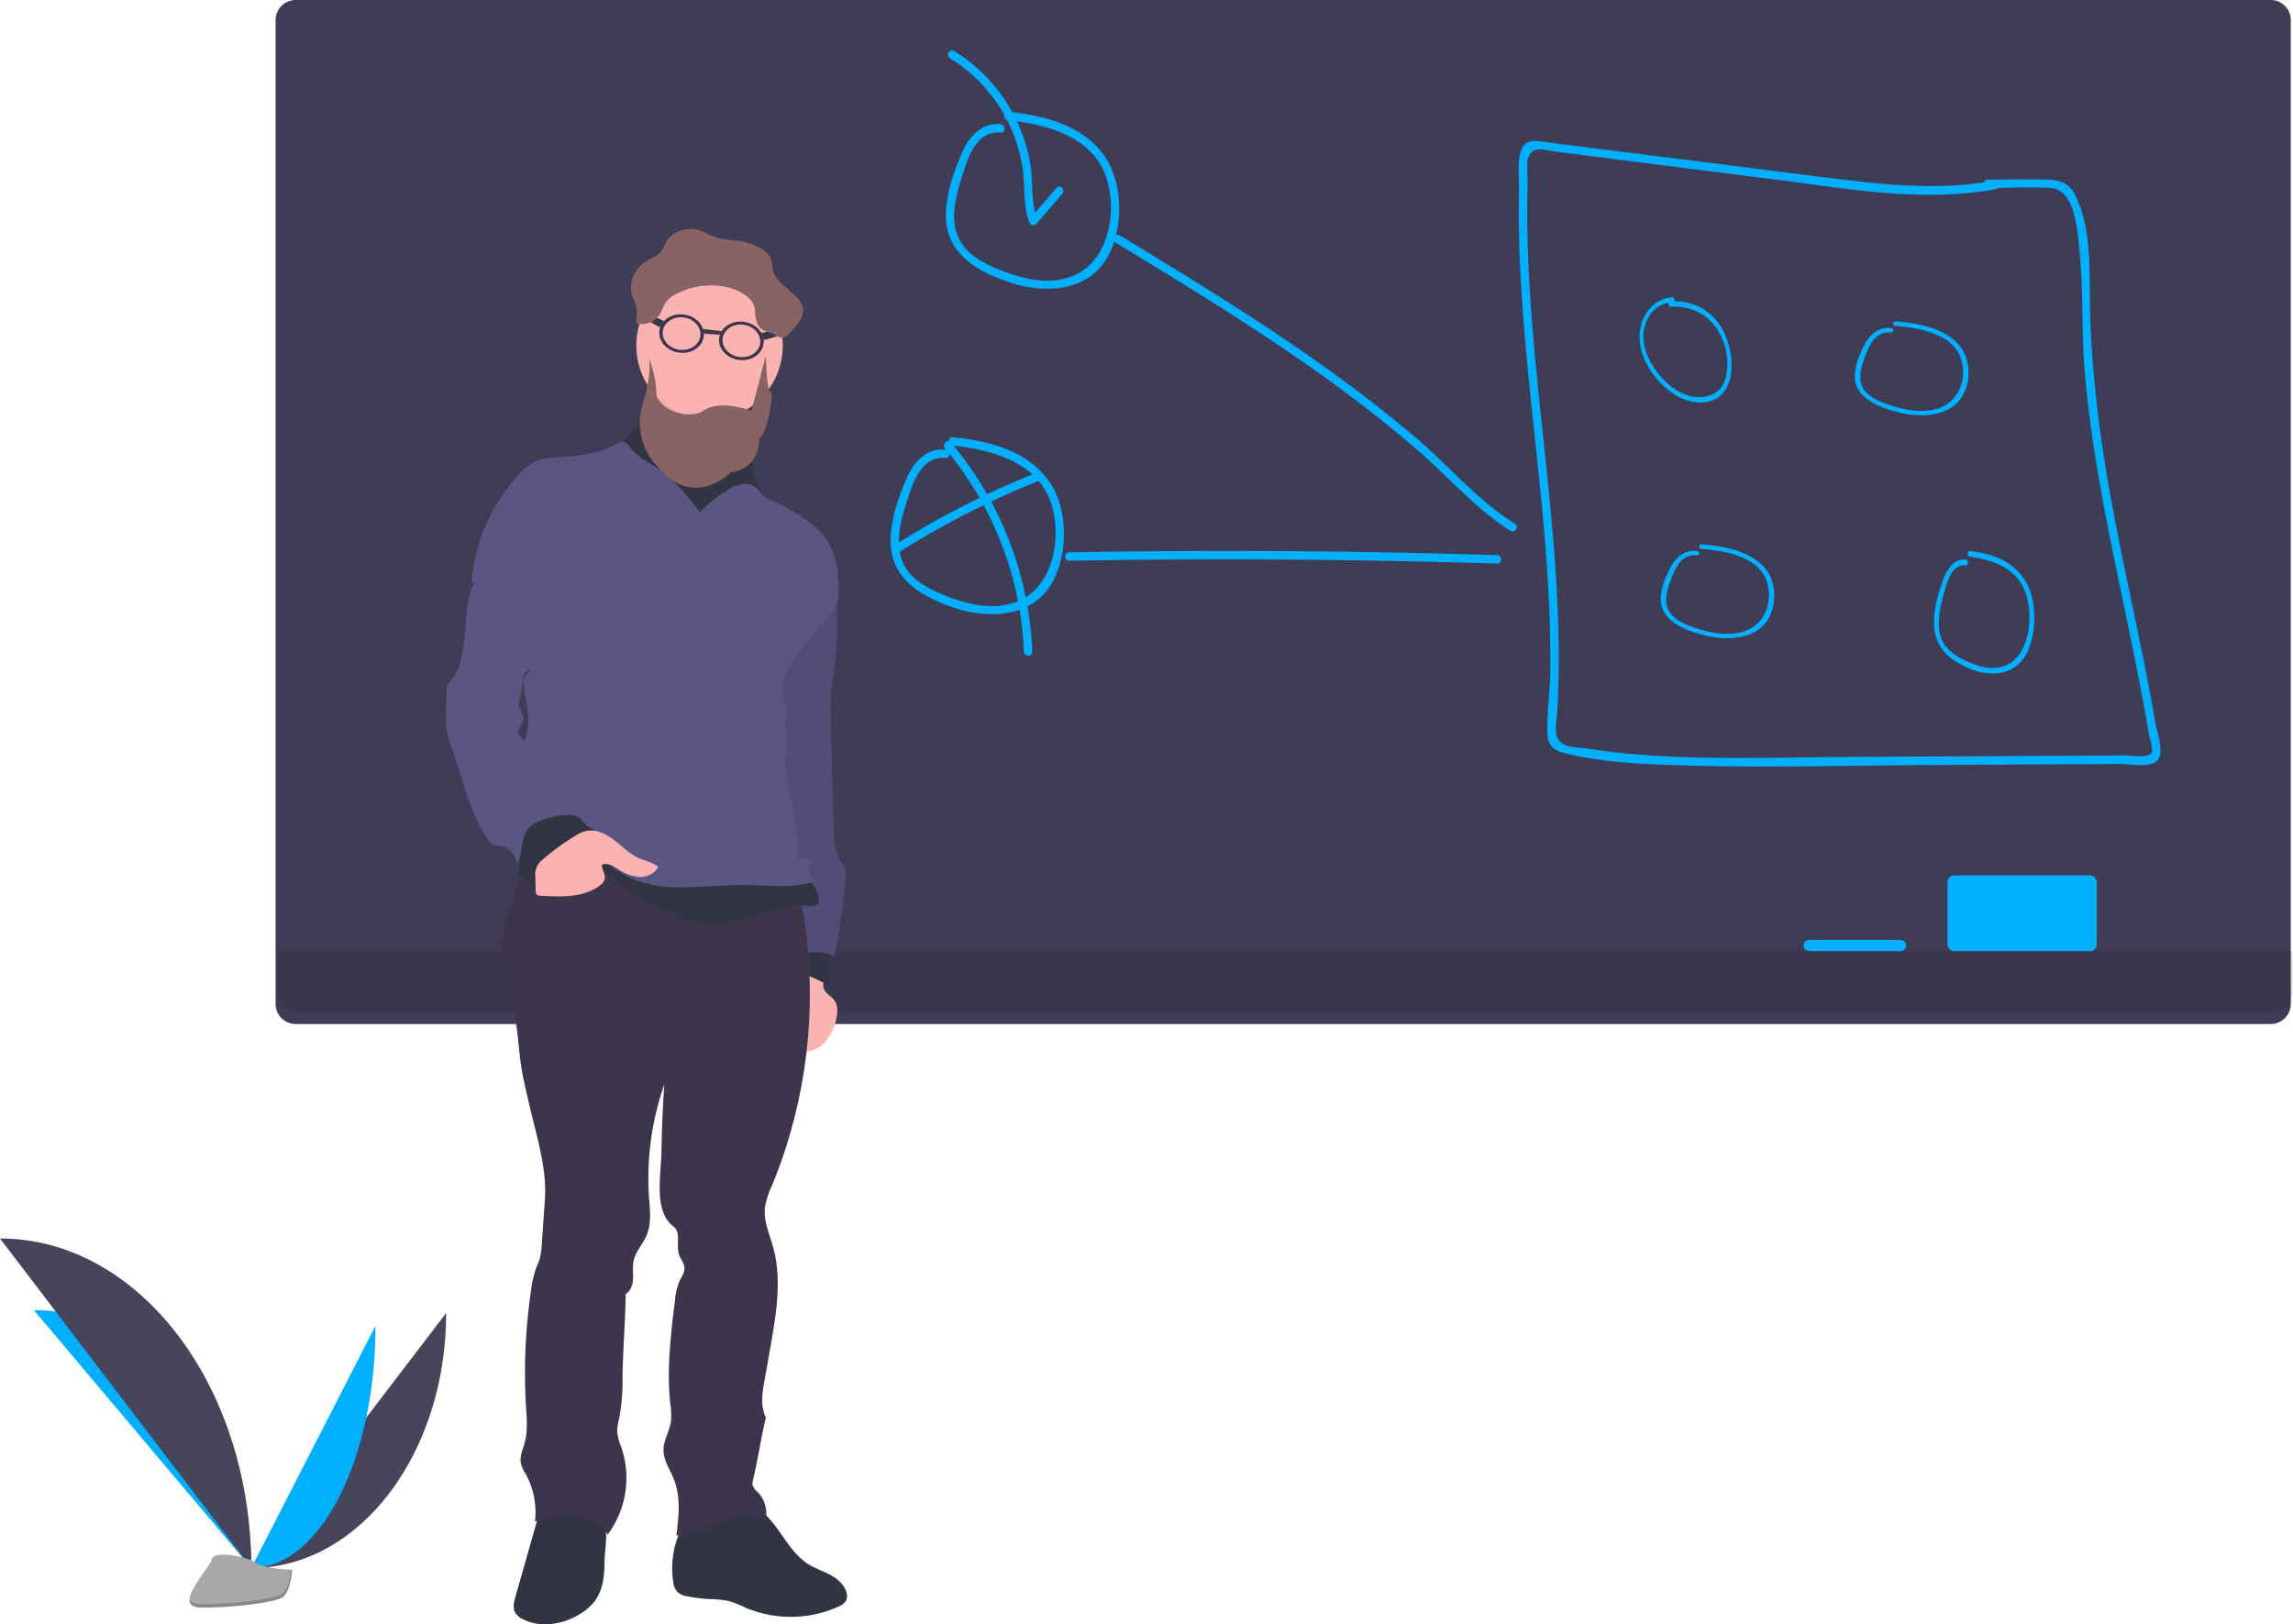 <svg xmlns="http://www.w3.org/2000/svg" viewBox="0 0 817.13 578.97"><defs><style>.cls-1{fill:#3f3d56;}.cls-2{opacity:0.1;}.cls-11,.cls-2{isolation:isolate;}.cls-3{fill:#00b0ff;}.cls-4{fill:#323444;}.cls-5{fill:#fbb3b2;}.cls-6{fill:#5b5583;}.cls-7{fill:#3c354c;}.cls-8{fill:#896363;}.cls-9{fill:#46455b;}.cls-10{fill:#a8a8a8;}.cls-11{opacity:0.2;}</style></defs><title>teacher_1</title><g id="Layer_2" data-name="Layer 2"><g id="b6c6e6a1-7972-47e7-be8d-743e88a832d8"><path class="cls-1" d="M809.24,0H105.31a7.16,7.16,0,0,0-7.1,7.21V357.79a7.16,7.16,0,0,0,7.1,7.21H809.24a7.16,7.16,0,0,0,7.1-7.21V7.21A7.16,7.16,0,0,0,809.24,0Z"/><path class="cls-2" d="M817.13,339H99v14.79A7.16,7.16,0,0,0,106.1,361H810a7.16,7.16,0,0,0,7.1-7.21V339Z"/><path class="cls-3" d="M744.72,312H696.46a2.48,2.48,0,0,0-2.47,2.5v22a2.48,2.48,0,0,0,2.47,2.5h48.26a2.48,2.48,0,0,0,2.47-2.5v-22A2.48,2.48,0,0,0,744.72,312Z"/><path class="cls-3" d="M677.25,335H644.74a2,2,0,0,0-2,2h0a2,2,0,0,0,2,2h32.51a2,2,0,0,0,2-2h0A2,2,0,0,0,677.25,335Z"/><path class="cls-3" d="M711.58,67.37c-26,4.87-52.52,0-78.41-3.3l-78.68-10c-3.18-.41-7.81-2.34-9.68,1.61-1.06,2.21-.35,7-.42,9.54-.21,7-.19,14,0,21,.35,13.38,1.32,26.73,2.55,40.05,2.39,26.07,5.78,52,7.47,78.17.87,13.32,1.3,26.68.92,40q-.14,4.77-.4,9.53c-.21,3.55-1.78,8.82,2,11.19,2.17,1.36,6.46,1.29,8.95,1.69,3.94.63,7.88,1.13,11.9,1.54,26.49,2.69,53.32,1.57,79.91,1.41l80.29-.42,19.58-.11c1.77,0,8.17,1.08,9.26-1.06.46-.91-.77-5.17-1-6.31q-.46-2.82-1-5.63c-2.29-13.15-5-26.22-7.7-39.28-5.85-28-11.82-56.14-14.23-84.74-1.19-14.35-.4-28.83-1.86-43.15-.68-6.65-1.49-21.49-10.21-22.08-7.38-.5-15,0-22.4,0a1.5,1.5,0,0,1,0-3c7,0,14-.19,21,0,4.65.09,7.88,1.21,10.09,5.55,5.67,11.14,5.09,26,5.26,38.16.43,29.11,4.83,57.6,10.56,86.07,2.89,14.33,6,28.61,8.87,42.95,1.35,6.85,2.64,13.72,3.82,20.61.55,3.28,3.34,10.51.89,13.52s-10,1.39-13.38,1.41l-23.5.14-45,.26c-29.1.17-58.3,1-87.39.13-13.89-.42-28.57-1-42.09-4.37-4-1-6-2.88-6.13-7.24-.24-6.76.85-13.73,1-20.52,1-58.1-12.46-115.39-11.08-173.51.09-3.95-1.38-13.91,2.88-16.3,1.91-1.08,4.39-.49,6.4-.25,3.84.45,7.67,1,11.52,1.46L612,58.36c16,2,31.89,4.16,47.87,6,16.91,2,34,3.19,50.85,0,1.86-.35,2.66,2.54.79,2.89Z"/><path class="cls-3" d="M595.32,107.41c6.6-.34,13.73,2.08,18.07,9.31,3.4,5.65,5.34,15.34,1.74,21.71-3.87,6.82-12.36,5.62-17.49,2.71-5.41-3.1-11.34-9.5-13-17.5-2-10,4.56-17.55,11.42-17.66.88,0,.88,1.86,0,1.86-3.91.06-7.75,2.35-9.57,7.3-1.91,5.23-.27,10.71,2.28,14.89,4.07,6.65,10.45,11.67,16.94,11.53,3.9-.08,8.21-1.9,9.42-7.49a22.74,22.74,0,0,0-1.49-13.51c-3.75-8.69-11.38-11.63-18.38-11.25-.88,0-.88-1.82,0-1.86Z"/><path class="cls-3" d="M538.27,189.19c-11.82-7.34-21.22-18.29-31.66-27.45-11.33-9.93-23.22-19.18-35.47-27.94-23.78-17-48.75-32.21-73.7-47.38a1.51,1.51,0,0,1-.46-2.07,1.47,1.47,0,0,1,1.95-.52c24.95,15.17,49.93,30.35,73.71,47.38,11.22,8,22.18,16.48,32.68,25.48,11.42,9.8,21.6,22,34.47,29.91,1.63,1,.14,3.6-1.48,2.59Z"/><path class="cls-3" d="M359.29,39.84c12.8,1.32,26.59,4.63,34.47,16,6.81,9.78,6.66,26.84.27,36.88-7.26,11.41-22.1,11.82-33.62,8.13S337,90.69,337.06,76.71c.06-7.5,2.73-15.31,5.68-22.11,2.54-5.87,7-11,13.86-10.35,1.88.18,1.9,3.18,0,3-9.14-.86-12.07,10.15-14.24,17.1-2,6.49-3.79,14.17-.7,20.62s10.55,9.74,16.93,12.1c6.89,2.54,14.47,4.09,21.67,2,14.26-4,18.2-22.4,14.09-35.42-4.72-15-21.47-19.41-35.11-20.81-1.88-.19-1.9-3.19,0-3Z"/><path class="cls-3" d="M339.58,155.84c12.81,1.32,26.6,4.63,34.48,16,6.81,9.78,6.66,26.84.27,36.88-7.26,11.41-22.1,11.82-33.62,8.13s-23.46-10.16-23.35-24.14c.06-7.5,2.73-15.31,5.67-22.11,2.55-5.87,7.05-11,13.86-10.35,1.89.18,1.91,3.18,0,3-9.13-.86-12.06,10.15-14.23,17.1-2,6.49-3.79,14.17-.7,20.62s10.55,9.74,16.92,12.1c6.9,2.54,14.47,4.09,21.68,2,14.26-4,18.2-22.4,14.09-35.42-4.73-15-21.47-19.41-35.12-20.81-1.87-.19-1.89-3.19,0-3Z"/><path class="cls-3" d="M378.6,69.05l-9.33,10.8a1.47,1.47,0,0,1-2.1,0,1.53,1.53,0,0,1-.36-.63c-2-5.26-1.59-10.71-2.06-16.24a54.14,54.14,0,0,0-4.18-16.57,55.7,55.7,0,0,0-22.05-25.65c-1.63-1-.14-3.6,1.49-2.59a58.79,58.79,0,0,1,27.22,40.73c1,6.49.08,13.29,2.45,19.52l-2.47-.67,9.28-10.78c1.26-1.45,3.33.68,2.08,2.12Z"/><path class="cls-3" d="M533.51,200.88q-76.22-2.35-152.47-1a1.5,1.5,0,0,1,0-3q76.23-1.38,152.47,1C535.41,197.94,535.42,200.94,533.51,200.88Z"/><path class="cls-3" d="M370.42,171.3a303.46,303.46,0,0,0-49.92,25.46c-1.61,1-3.1-1.57-1.49-2.59a307.38,307.38,0,0,1,50.58-25.76c1.76-.71,2.53,2.19.78,2.89Z"/><path class="cls-3" d="M338.87,157.71a123.53,123.53,0,0,1,29,74.53c.07,1.93-2.88,1.93-3,0a120.2,120.2,0,0,0-28.1-72.41c-1.24-1.46.84-3.59,2.08-2.12Z"/><g id="b30eccf6-7cfe-48df-9caa-415a128bd568"><path class="cls-4" d="M288,557.49c2.49,1.58,5.32,2.47,7.88,3.86s5.06,3.48,5.79,6.36a4.1,4.1,0,0,1-.13,2.72,5.22,5.22,0,0,1-2.76,2.22,41.28,41.28,0,0,1-33.11.38,43.94,43.94,0,0,0-5.71-2.3,36.75,36.75,0,0,0-7.32-.76,55.36,55.36,0,0,1-7.7-1,6.64,6.64,0,0,1-3.48-1.47,6.57,6.57,0,0,1-1.57-3.82,31.83,31.83,0,0,1,4.93-22.28,7.39,7.39,0,0,1,2.14-2.31,8.2,8.2,0,0,1,3.42-.93c4.93-.61,10.09-1.73,15.06-1.85,3.57-.08,5.36,1.64,7.89,4.13C278.55,545.73,281.59,553.42,288,557.49Z"/><path class="cls-4" d="M215.42,556.75c0,4.9-.58,10.09-3.51,14a18.13,18.13,0,0,1-4.78,4.25c-6.19,4-14.39,5.47-20.91,2.08a6.28,6.28,0,0,1-2.6-2.22c-1-1.74-.46-3.91.09-5.83l9.44-33.2c6.1.95,15.06,1.62,20.48,4.76C217.56,542.86,215.42,552.37,215.42,556.75Z"/><path class="cls-5" d="M293.55,352.32c.57,1.83,2.64,2.68,3.77,4.22,1.33,1.81,1.19,4.32.71,6.52a17.34,17.34,0,0,1-4.32,8.65,10.12,10.12,0,0,1-8.87,3.06,7.46,7.46,0,0,1-6-6.73,12.87,12.87,0,0,1,.93-4.33L286.47,344a.73.73,0,0,1,1.21-.54c1.58.76,4.77,1.56,5.69,3.23S292.88,350.51,293.55,352.32Z"/><path class="cls-4" d="M296.69,351.33c-2.45-.39-4.6-1.85-6.89-2.81s-5.18-1.33-7.11.27c-.55.46-1.08,1.09-1.8,1.08a72.94,72.94,0,0,1,4.41-14.24,1.14,1.14,0,0,1,.39-.55,1.11,1.11,0,0,1,.84,0l6.63,1.76c2.45.65,2.73.45,2.55,2.9C295.66,340.83,295.11,351.33,296.69,351.33Z"/><path class="cls-6" d="M297.42,208.93c1,1.54,1,3.46,1,5.27,0,8.85-.09,17.75-1.38,26.51-.31,2.1-.69,4.2-.89,6.32a75,75,0,0,0-.14,8.87l1,38.5c.12,4.71.35,9.77,3.22,13.47a6.47,6.47,0,0,1,1.15,4.27c-.75,9.66-2.32,19.24-3.89,28.79a17.29,17.29,0,0,0-15.9.77,180.2,180.2,0,0,1-8.17-49c-.22-8.19.12-16.43-1.12-24.52-2.08-13.62-1.23-27.59.3-41.29.48-4.34,1.5-8.81,4.24-12.17a18.15,18.15,0,0,1,9.85-5.76C290.32,208,293.58,209,297.42,208.93Z"/><path class="cls-2" d="M297.42,208.93c1,1.54,1,3.46,1,5.27,0,8.85-.09,17.75-1.38,26.51-.31,2.1-.69,4.2-.89,6.32a75,75,0,0,0-.14,8.87l1,38.5c.12,4.71.35,9.77,3.22,13.47a6.47,6.47,0,0,1,1.15,4.27c-.75,9.66-2.32,19.24-3.89,28.79a17.29,17.29,0,0,0-15.9.77,180.2,180.2,0,0,1-8.17-49c-.22-8.19.12-16.43-1.12-24.52-2.08-13.62-1.23-27.59.3-41.29.48-4.34,1.5-8.81,4.24-12.17a18.15,18.15,0,0,1,9.85-5.76C290.32,208,293.58,209,297.42,208.93Z"/><path class="cls-7" d="M285.38,320.58A179.08,179.08,0,0,1,275,422.82a28.24,28.24,0,0,0-2.4,7.56c-.55,4.9,1.68,9.61,2.95,14.35,3,10.78,1.25,22.26-.64,33.29q-1.19,6.9-2.43,13.79c-.82,4.48-1.61,9.35.44,13.41-1.76,7.46-2.81,14.85-4.57,22.31a4.35,4.35,0,0,0-.17,1.83,5.34,5.34,0,0,0,1.81,2.45,11.06,11.06,0,0,1,2.74,10.47c-4.5-3.28-10.77-2.13-15.91,0s-10.21,5-15.77,5c.81-6.62,1.59-13.57-.81-19.78-1.4-3.6-3.87-7-3.8-10.85.07-3.45,2.15-6.53,2.65-9.94a25.55,25.55,0,0,0-.23-6.36c-1.32-12.24.17-24.6,1.67-36.82a22.17,22.17,0,0,1,1.66-7c.7-1.44,1.74-2.82,1.72-4.43,0-1.87-1.49-3.39-2-5.17-1-3.28.83-7.74-1.9-9.77-7.19-5.36-4.43-18.16-4.28-27.21q.19-11.71,1-23.4a101,101,0,0,0-5.44,40.34c.32,4.48.9,9.19-.83,13.33-1.32,3.18-3.94,5.8-4.65,9.17-.44,2.08-.12,4.23-.22,6.35s-.81,4.43-2.61,5.5c-.14,9.64-1,19.95-1.14,29.59a73.91,73.91,0,0,1-1.18,14.7,19.43,19.43,0,0,0-.73,4.74,20.29,20.29,0,0,0,1.56,5.83A33.82,33.82,0,0,1,216.53,547c-2.32-4.19-7.17-6.41-11.9-6.76s-9.39.86-14,2.08a28.19,28.19,0,0,0-3.27-16.9,14.1,14.1,0,0,1-1.73-3.76c-.53-2.54.71-5.07,1.38-7.58,1.09-4,.71-8.31.45-12.49a200.65,200.65,0,0,1,1.83-41.92,36,36,0,0,1,1.88-8c.35-.92.79-1.8,1.08-2.73a21.67,21.67,0,0,0,.79-5.12l1.13-16c.8-11.21-2.82-22.28-5.36-33.22-1.13-4.9-2.36-9.79-3.12-14.77-1-6.78-1.2-13.71-2.72-20.4-1.36-6-3.81-11.85-4.32-18-.79-9.53,3.11-18.74,6.89-27.48,1.58-3.6,7.54-3.24,11.37-3.88,27.18-4.53,55.81-4.56,81.44,5.65A20.15,20.15,0,0,1,285.38,320.58Z"/><path class="cls-5" d="M265.79,143.09l-3,11.9a32,32,0,0,0-1.35,8.41,6.13,6.13,0,0,0,.66,3,7,7,0,0,0,1.87,1.94c2.06,1.59,3.48,5.3,5.84,6.4-1.21,2.14-2.89.75-5.07,1.82-3.86,1.9-7.38,4.63-11.56,5.57-3.94.88-8.08.05-12-1-5.54-1.53-11.06-3.64-15.52-7.33s-7-7-7-12.78c4.93.59,9.31-4.46,11.49-9a24.87,24.87,0,0,0,1.65-5.39l2.64-11.79c2.88.64,5.22,2.73,8,3.82s6,1.19,9.06,1.33a96.06,96.06,0,0,1,16.11,2.12c.73.15,1.65.62,1.47,1.34"/><path class="cls-2" d="M265.79,143.09l-3,11.9a32,32,0,0,0-1.35,8.41,6.13,6.13,0,0,0,.66,3,7,7,0,0,0,1.87,1.94c2.06,1.59,3.48,5.3,5.84,6.4-1.21,2.14-2.89.75-5.07,1.82-3.86,1.9-7.38,4.63-11.56,5.57-3.94.88-8.08.05-12-1-5.54-1.53-11.06-3.64-15.52-7.33s-7-7-7-12.78c4.93.59,9.31-4.46,11.49-9a24.87,24.87,0,0,0,1.65-5.39l2.64-11.79c2.88.64,5.22,2.73,8,3.82s6,1.19,9.06,1.33a96.06,96.06,0,0,1,16.11,2.12c.73.15,1.65.62,1.47,1.34"/><ellipse class="cls-5" cx="252.85" cy="123.17" rx="26.09" ry="26.48"/><path class="cls-4" d="M245.66,166.82a23.82,23.82,0,0,0-5.91-8c-3.67-3.27-8.7-5.92-9.56-10.8l-8,9.41a4.47,4.47,0,0,0-1,1.54,3.93,3.93,0,0,0,.75,3.11c2,3.19,5.08,5.47,8,7.78a244.84,244.84,0,0,1,19.3,17.28,2,2,0,0,0,1,.64,1.89,1.89,0,0,0,1.08-.31,45.1,45.1,0,0,0,13.76-11.36c.28-.35.64-.75,1.1-.72a1.4,1.4,0,0,1,.74.39c2.65,2.2,5.55,4.83,8.95,4.49-4.41-3.21-6.9-8.57-7.83-14A26.83,26.83,0,0,0,267,160.8a5.65,5.65,0,0,0-3.84-3.7c2.15,3.33.68,8.05-2.21,10.74a21.55,21.55,0,0,1-9.77,4.81C247.84,173.29,246.86,169.44,245.66,166.82Z"/><path class="cls-4" d="M279.6,323.3c-3.71.93-7.23,2.51-10.84,3.68a51,51,0,0,1-20.34,2.17,10.9,10.9,0,0,1-5.91-1.91c-.46-.38-.88-.83-1.38-1.18a9.37,9.37,0,0,0-2.65-1.11c-9-2.87-16.6-9.06-23.94-15.12-.23-.2-.5-.45-.48-.77a1,1,0,0,1,.3-.57l3.86-4.5c10.13,1.75,20.5,1.09,30.77.83a43.15,43.15,0,0,1,6.33.17c2,.24,4,.76,6,1.2,7.59,1.68,15.35,2.32,23,3.42a3.48,3.48,0,0,1,1.53.48,3.4,3.4,0,0,1,.81.92l2.7,3.85a12.19,12.19,0,0,1,2.27,4.41c.63,3-.69,4-3.2,3.61A23.06,23.06,0,0,0,279.6,323.3Z"/><path class="cls-6" d="M249.41,182.56a48,48,0,0,1,10.15-8.05,14.32,14.32,0,0,1,4.93-2,6,6,0,0,1,5,1.26c.88.79,1.43,1.89,2.28,2.72a11.26,11.26,0,0,0,3.6,2.07,63,63,0,0,1,12.67,7.33,29,29,0,0,1,5.75,5.38c4.46,5.8,5.13,13.69,5,21-.09,5.12-4.93,8.92-8.26,12.75a94.89,94.89,0,0,0-8.45,12c-1.79,2.88-3.66,6-3.44,9.43.19,2.81,1.81,5.45,1.55,8.25-.09,1-.4,1.92-.49,2.89-.18,2,.6,4,.8,6,.26,2.83-.64,5.64-.69,8.49a26.92,26.92,0,0,0,.73,5.79c1.89,9.14,4.26,18.33,3.78,27.66l5.46,1a4.73,4.73,0,0,0-.07,6.62,4.87,4.87,0,0,0,1.12.85c-8.52,2.89-17.73,1.43-26.77,1.42-7.47,0-14.92,1-22.39.86s-15.17-1.51-21.32-5.8c-1.68-1.16-3.22-2.52-5-3.53a24.29,24.29,0,0,0-7.53-2.5,74,74,0,0,0-14.78-1.34c-2.42,0-5.06.1-7-1.38-2.12-1.64-2.66-4.61-3-7.3q-.43-4.26-.51-8.54a36.87,36.87,0,0,1,.34-6.64,45.2,45.2,0,0,1,1.15-4.76l3.72-13.28c1.54-5.48-.6-11.49-1.06-17.17-.1-1.34-.12-2.9.89-3.76.37-.31.87-.52,1-1a1.75,1.75,0,0,0-.24-1.34c-2-4-4.93-7.53-7.63-11.14a227.08,227.08,0,0,1-12.6-19.67,63.76,63.76,0,0,1,16.68-37.88,18.08,18.08,0,0,1,7-5.23,20.14,20.14,0,0,1,5.55-.91c7.73-.53,15.77-1,22.49-4.94a4.19,4.19,0,0,1,1.61-.69c1.49-.17,2.57,1.32,3.54,2.5,2.48,3,6.13,4.72,9.34,6.93C240.4,171.09,245.08,176.77,249.41,182.56Z"/><path class="cls-6" d="M167.54,211.27c-1.54,4.94-1.39,10.22-1.9,15.37a59.74,59.74,0,0,1-1.6,9.21,14.92,14.92,0,0,1-1.87,4.69c-.89,1.32-2.16,2.39-2.72,3.88a9.4,9.4,0,0,0-.41,3.12l-.11,6.9a25,25,0,0,0,1.6,10.74l4.25,13.11c2.29,7.1,4.65,14.31,8.78,20.49a5.85,5.85,0,0,0,2.54,2.41,12.2,12.2,0,0,0,2.55.4,6.63,6.63,0,0,1,5.41,6.47,15,15,0,0,1,3.63-3.77l8.64-7c3-2.44,6-4.92,9.62-6.33a26.39,26.39,0,0,1-18.14-22.26,10,10,0,0,0-1-4.38c-.71-1.18-2-2.08-2.14-3.47-.12-1.75,1.83-3.07,1.83-4.82,0-1.16-.85-2.12-1.22-3.21a8.18,8.18,0,0,1,0-4.11l1.19-6.72a5.17,5.17,0,0,1,.59-1.92,12.3,12.3,0,0,1,1.48-1.58c2-2.33,1.14-6,0-8.87a85.57,85.57,0,0,0-10.07-17.93,61.28,61.28,0,0,1-4-5.82c-1-1.84-1.28-4.39-2.38-6C170.67,203.65,168.75,207.38,167.54,211.27Z"/><path class="cls-4" d="M206.26,291.37a4.74,4.74,0,0,1,1.12,1.2,9.94,9.94,0,0,0,4.47,3.23c-1,.72-1.89,1.43-2.81,2.16a123.7,123.7,0,0,0-18.72,18.17c-.62-2.25-4.33-2.09-5.24-4.24a4.32,4.32,0,0,1-.2-1.92,60.22,60.22,0,0,1,1.42-10,11.43,11.43,0,0,1,2-4.68c1.38-1.69,3.53-2.5,5.58-3.2C197,291,203.11,289.44,206.26,291.37Z"/><path class="cls-5" d="M218.57,299.23c3,2.22,5.55,5,8.87,6.52,2.34,1.08,5,1.55,7.06,3.16-1.11,2.49-4,3.78-6.7,3.68a15.77,15.77,0,0,1-7.49-2.79c-1.77-1.1-3.83-2.38-5.76-1.61-.29,1.52,1,2.95,1,4.49s-1.26,2.66-2.5,3.47c-5.91,3.87-13.52,3.55-20.56,3.1a1.39,1.39,0,0,1-1.56-1.66c-.09-1.58-.13-3.15-.14-4.73a6.83,6.83,0,0,1,2.86-6.68A80.27,80.27,0,0,1,206,297.33C210.29,294.78,214.68,296.29,218.57,299.23Z"/><path class="cls-7" d="M243.68,112.1c4.38.53,7.56,4,7.12,7.77s-4.35,6.37-8.72,5.83-7.56-4-7.11-7.76S239.31,111.57,243.68,112.1Zm-1.48,12.56c3.7.45,7-1.76,7.38-4.94s-2.32-6.12-6-6.57-7,1.76-7.39,4.94,2.32,6.12,6,6.57Z"/><path class="cls-7" d="M265,114.7c4.38.53,7.56,4,7.11,7.76s-4.34,6.37-8.71,5.84-7.56-4-7.12-7.77S260.63,114.17,265,114.7Zm-1.49,12.55c3.71.45,7-1.76,7.38-4.93s-2.31-6.12-6-6.58-7,1.76-7.37,4.94,2.32,6.12,6,6.57Z"/><polygon class="cls-7" points="280.83 116.63 271.33 118.69 272.26 121.23 281.23 118.56 280.83 116.63"/><polygon class="cls-7" points="227.84 110.17 236.61 114.46 235.1 116.7 227.02 111.95 227.84 110.17"/><polygon class="cls-7" points="257.16 118.05 250.49 117.24 250.84 118.92 256.56 119.31 257.16 118.05"/><path class="cls-8" d="M270.09,115.78a11,11,0,0,1-1-4.37,9.63,9.63,0,0,0-.45-2.66,7.46,7.46,0,0,0-2.15-2.79c-3.07-2.64-7.48-4-11.82-4.19a27,27,0,0,0-13.68,3,10.48,10.48,0,0,0-3.39,2.56c-1.38,1.71-1.68,3.92-3.07,5.61a8,8,0,0,1-7.54,2.4c-.49-1.74.14-3.58-.1-5.36a25.73,25.73,0,0,0-1.57-4.44c-1.53-4.57.7-9.87,5.29-12.6,1.61-1,3.51-1.65,4.71-3s1.49-2.75,2.32-4.1c2.19-3.57,7.88-5.24,12.2-3.59,1.36.52,2.56,1.31,3.94,1.87,2.56,1.07,5.48,1.26,8.3,1.62a25,25,0,0,1,8,2.14c2.44,1.22,4.48,3.18,5,5.52.26,1.08.2,2.2.47,3.27,1.36,5.43,10.14,8.07,10.63,13.61.18,2-.9,3.92-2.24,5.55-.92,1.11-3.14,4.08-4.71,4.51s-2.75-1.08-4.25-1.6C272.7,118,271.28,117.83,270.09,115.78Z"/></g><path class="cls-9" d="M159,468c0,50.24-31,90.9-69.42,90.9"/><path class="cls-3" d="M89.55,558.9c0-50.81-34.66-91.92-77.48-91.92"/><path class="cls-3" d="M133.81,472.55c0,47.73-19.8,86.35-44.26,86.35"/><path class="cls-9" d="M89.55,558.9C89.55,494,49.49,441.44,0,441.44"/><path class="cls-10" d="M104.14,559.54s-9.85-.31-12.8-2.45-15.14-4.71-15.88-1.27S60.68,572.93,71.78,573s25.83-1.76,28.79-3.59S104.14,559.54,104.14,559.54Z"/><path class="cls-11" d="M71.58,571.82c11.11.09,25.82-1.76,28.78-3.59,2.26-1.39,3.15-6.4,3.46-8.7h.32s-.62,8.06-3.58,9.89S82.89,573.1,71.77,573c-3.21,0-4.31-1.19-4.25-2.9C68,571.15,69.13,571.8,71.58,571.82Z"/><path class="cls-3" d="M675.57,114.54c8.39.7,17.44,2.45,22.6,8.49,4.47,5.19,4.37,14.25.18,19.57-4.76,6.06-14.49,6.28-22.05,4.32s-15.38-5.39-15.31-12.81c0-4,1.79-8.13,3.72-11.74,1.67-3.11,4.62-5.84,9.09-5.49,1.24.09,1.25,1.69,0,1.59-6-.46-7.91,5.39-9.33,9.08-1.29,3.44-2.49,7.52-.46,10.94s6.92,5.17,11.1,6.42c4.52,1.35,9.49,2.17,14.21,1.06,9.35-2.14,11.94-11.88,9.24-18.8-3.1-8-14.08-10.3-23-11-1.22-.1-1.24-1.69,0-1.59Z"/><path class="cls-3" d="M702,196.38c7.41.91,15.39,3.21,20,11.08,3.94,6.78,3.86,18.6.16,25.55-4.2,7.91-12.79,8.19-19.46,5.63s-13.57-7-13.51-16.72c0-5.19,1.58-10.61,3.28-15.32,1.47-4.06,4.08-7.62,8-7.17,1.09.13,1.11,2.21,0,2.08-5.28-.59-7,7-8.23,11.85-1.14,4.49-2.2,9.81-.41,14.28s6.11,6.75,9.8,8.39c4,1.75,8.37,2.83,12.54,1.38,8.25-2.81,10.53-15.52,8.16-24.54-2.74-10.39-12.43-13.44-20.33-14.41-1.08-.13-1.09-2.21,0-2.08Z"/><path class="cls-3" d="M606.35,194c8.4.7,17.44,2.45,22.61,8.49,4.46,5.19,4.37,14.25.17,19.57-4.76,6.06-14.49,6.28-22,4.32s-15.38-5.39-15.31-12.81c0-4,1.79-8.13,3.72-11.74,1.66-3.11,4.62-5.84,9.09-5.49,1.23.09,1.24,1.69,0,1.59-6-.46-7.92,5.39-9.34,9.08-1.29,3.44-2.48,7.52-.46,10.94s6.92,5.17,11.1,6.42c4.52,1.35,9.49,2.17,14.21,1.06,9.36-2.14,11.94-11.88,9.25-18.8-3.1-8-14.09-10.3-23-11-1.23-.1-1.24-1.69,0-1.59Z"/><path class="cls-8" d="M270.55,156s.76,10.86-10.19,12.39c0,0-12.94,13.49-26-2a22.64,22.64,0,0,1-5.21-22.83c4.28-14.18,1.38-18,1.38-18s3.47,8.43,3.34,14.19,11,10.43,17.06,6.46,16.86.25,16.86.25l5.14-19.71s.22,12.63,1.7,13.08S272.77,156.63,270.55,156Z"/></g></g></svg>